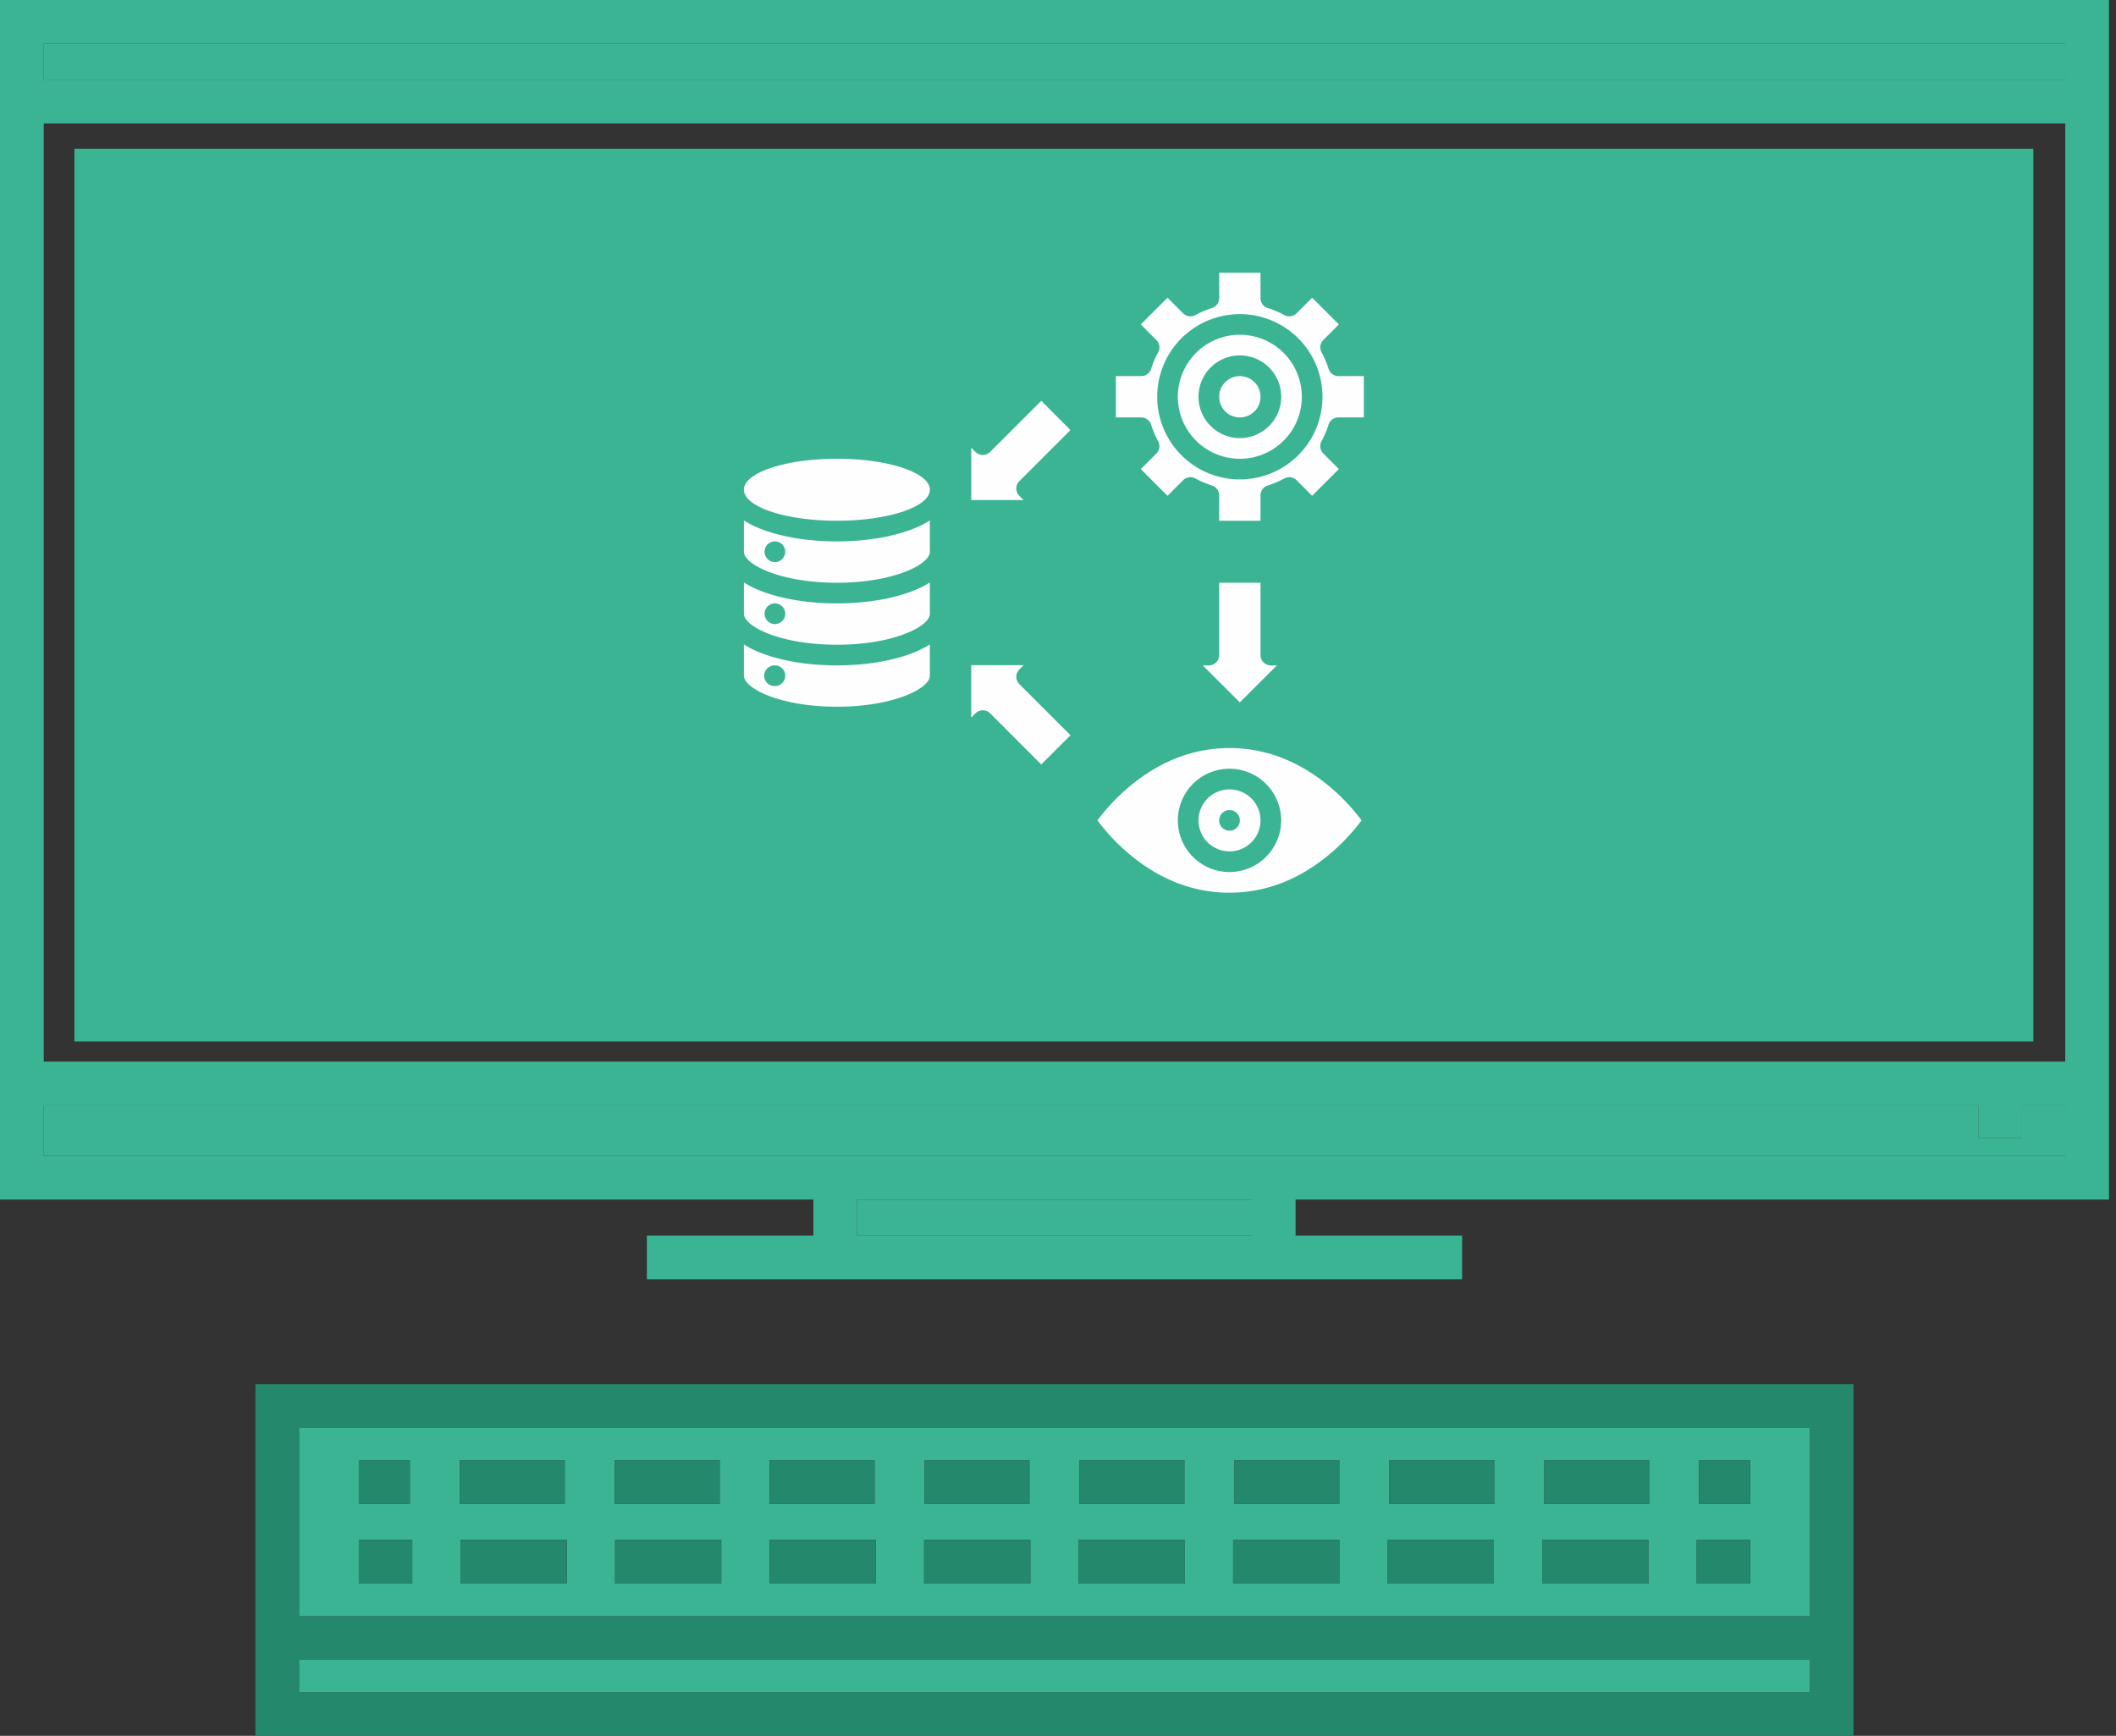 <svg xmlns="http://www.w3.org/2000/svg"  viewBox="0 0 128 105" fill="none"><rect x="0" y="0" width="128" height="105" fill="#333333" stroke="none"/><path fill="#3BB493" d="M127.576 0v72.562H78.371v2.176h10.074v2.645H39.13v-2.645h10.074v-2.176H0V0h127.576Zm-2.646 69.917v-3.054h-2.616v1.963h-2.646v-1.963H2.646v3.054H124.93Zm0-5.7V7.467H2.646v56.75H124.93Zm0-59.396V2.646H2.646V4.82H124.93ZM75.725 74.738v-2.176H51.851v2.176h23.874Z"/><path fill="#3BB493" d="M124.93 66.863v3.054H2.646v-3.054h117.022v1.963h2.646v-1.963h2.616Zm0-64.217H2.646V4.82H124.93V2.646Z"/><path fill="#24886D" d="M112.123 83.724V105H15.45V83.724h96.673Zm-2.646 18.63v-1.957H18.096v1.957h91.381Zm0-4.603V86.37H18.096v11.382h91.381Z"/><path fill="#3BB493" d="M109.477 100.397H18.096v1.957h91.381v-1.957Zm0-14.027v11.38H18.096V86.37h91.381Zm-3.609 9.423v-2.645h-3.234v2.645h3.234Zm0-4.82v-2.646h-3.087v2.646h3.087Zm-6.109 0v-2.646h-6.346v2.646h6.346Zm-.044 4.82v-2.645H93.29v2.645h6.426Zm-9.327-4.82v-2.646H84.04v2.646h6.347Zm-.02 4.82v-2.645h-6.426v2.645h6.425Zm-9.348 0v-2.645h-6.426v2.645h6.426Zm-.003-4.82v-2.646H74.67v2.646h6.347Zm-9.342 4.82v-2.645h-6.429v2.645h6.429Zm-.03-4.82v-2.646H65.3v2.646h6.346Zm-9.318 4.82v-2.645h-6.426v2.645h6.426Zm-.053-4.82v-2.646h-6.346v2.646h6.346Zm-9.295 4.82v-2.645h-6.425v2.645h6.425Zm-.073-4.82v-2.646h-6.35v2.646h6.35Zm-9.274 4.82v-2.645h-6.426v2.645h6.426Zm-.097-4.82v-2.646h-6.35v2.646h6.35Zm-9.248 4.82v-2.645H27.86v2.645h6.426Zm-.124-4.82v-2.646h-6.349v2.646h6.35Zm-9.224 4.82v-2.645h-3.233v2.645h3.233Zm-.147-4.82v-2.646h-3.086v2.646h3.086Z"/><path fill="#24886D" d="M105.867 93.148h-3.233v2.645h3.233v-2.645Zm0-4.821h-3.086v2.646h3.086v-2.646Zm-6.108 0h-6.347v2.646h6.347v-2.646Zm-.044 4.821h-6.426v2.645h6.426v-2.645Zm-9.327-4.821h-6.347v2.646h6.347v-2.646Zm-.02 4.821h-6.426v2.645h6.426v-2.645Zm-9.348 0h-6.426v2.645h6.426v-2.645Zm-.003-4.821H74.67v2.646h6.347v-2.646Z"/><path fill="#3BB493" d="M75.725 72.563H51.85v2.175h23.875v-2.175Z"/><path fill="#24886D" d="M71.675 93.148h-6.429v2.645h6.429v-2.645Zm-.03-4.821h-6.346v2.646h6.346v-2.646Zm-9.318 4.821H55.9v2.645h6.426v-2.645Zm-.053-4.821h-6.346v2.646h6.346v-2.646Zm-9.294 4.821h-6.426v2.645h6.425v-2.645Zm-.074-4.821h-6.35v2.646h6.35v-2.646Zm-9.274 4.821h-6.426v2.645h6.426v-2.645Zm-.097-4.821h-6.35v2.646h6.35v-2.646Zm-9.249 4.821h-6.425v2.645h6.425v-2.645Zm-.122-4.821h-6.35v2.646h6.35v-2.646Zm-9.225 4.821h-3.234v2.645h3.234v-2.645Zm-.147-4.821h-3.087v2.646h3.087v-2.646Z"/><g class="object"><path fill="#3BB493" d="M4.5 9H123v54H4.5z"/><path fill="#FEFEFE" d="M76.25 24a1.25 1.25 0 1 1-2.5 0 1.25 1.25 0 0 1 2.5 0Z"/><path fill="#FEFEFE" d="M75 20.25a3.75 3.75 0 1 0 0 7.501 3.75 3.75 0 0 0 0-7.5Zm0 6.25a2.501 2.501 0 1 1 .001-5.002 2.501 2.501 0 0 1 0 5.002ZM56.25 40.875v-1.892a5.854 5.854 0 0 1-.974.49c-1.252.501-2.904.777-4.651.777-1.747 0-3.399-.276-4.651-.777a5.854 5.854 0 0 1-.974-.49v1.892c0 .765 2.191 1.875 5.625 1.875s5.625-1.11 5.625-1.875Zm-9.375.625a.625.625 0 1 1 0-1.249.625.625 0 0 1 0 1.25Zm3.75-6.25c3.434 0 5.625-1.11 5.625-1.875v-1.892a5.861 5.861 0 0 1-.974.49c-1.252.501-2.904.777-4.651.777-1.747 0-3.399-.276-4.651-.777a5.861 5.861 0 0 1-.974-.49v1.892c0 .764 2.191 1.875 5.625 1.875Zm-3.75-2.5a.625.625 0 1 1 0 1.25.625.625 0 0 1 0-1.25Z"/><path fill="#FEFEFE" d="M50.625 39c3.434 0 5.625-1.11 5.625-1.875v-1.892a5.854 5.854 0 0 1-.974.49c-1.252.501-2.904.777-4.651.777-1.747 0-3.399-.276-4.651-.777a5.854 5.854 0 0 1-.974-.49v1.892C45 37.89 47.191 39 50.625 39Zm-3.75-2.5a.625.625 0 1 1 0 1.25.625.625 0 0 1 0-1.25Zm17.88-10.486-1.768-1.768-3.094 3.093a.625.625 0 0 1-.884 0l-.258-.258v3.169h3.169l-.26-.259a.625.625 0 0 1 0-.884l3.095-3.093ZM61.92 40.237h-3.17v3.17l.26-.26a.625.625 0 0 1 .883 0l3.094 3.095 1.768-1.768-3.094-3.094a.625.625 0 0 1 0-.884l.259-.259Zm-5.67-10.612c0 1.035-2.518 1.875-5.625 1.875S45 30.66 45 29.625c0-1.035 2.518-1.875 5.625-1.875s5.625.84 5.625 1.875Zm17.5 5.625v4.376a.625.625 0 0 1-.625.625h-.366L75 42.49l2.241-2.24h-.366a.625.625 0 0 1-.625-.625V35.25h-2.5Zm6.676 12.327c-1.847-1.544-3.883-2.327-6.052-2.327-2.168 0-4.204.783-6.05 2.327a12.163 12.163 0 0 0-1.938 2.048 12.168 12.168 0 0 0 1.938 2.048C70.17 53.217 72.206 54 74.374 54c2.17 0 4.205-.783 6.052-2.327a12.158 12.158 0 0 0 1.937-2.048 12.158 12.158 0 0 0-1.937-2.048Zm-6.052 5.173a3.126 3.126 0 0 1-2.21-5.335 3.126 3.126 0 0 1 5.335 2.21 3.128 3.128 0 0 1-3.124 3.125Zm5.994-30.438a5.557 5.557 0 0 0-.426-1.003.625.625 0 0 1 .106-.74l.943-.944-1.616-1.616-.943.943a.625.625 0 0 1-.741.107 5.557 5.557 0 0 0-1.003-.426.625.625 0 0 1-.438-.596V16.5h-2.5v1.537a.625.625 0 0 1-.438.596 5.56 5.56 0 0 0-1.002.426.625.625 0 0 1-.742-.107l-.943-.943-1.616 1.616.944.943a.626.626 0 0 1 .106.741c-.174.32-.317.656-.426 1.003a.625.625 0 0 1-.596.438H67.5v2.5h1.537c.273 0 .515.177.596.438.11.348.252.683.426 1.003a.626.626 0 0 1-.106.741l-.944.943 1.616 1.616.943-.943a.625.625 0 0 1 .742-.107c.32.175.655.317 1.002.426.26.082.438.323.438.596V31.5h2.5v-1.537c0-.273.178-.514.438-.596a5.564 5.564 0 0 0 1.003-.426.625.625 0 0 1 .741.107l.943.943 1.616-1.616-.943-.943a.625.625 0 0 1-.107-.741 5.56 5.56 0 0 0 .426-1.003.625.625 0 0 1 .596-.438H82.5v-2.5h-1.537a.625.625 0 0 1-.595-.438ZM75 29a4.999 4.999 0 1 1 0-9.998A4.999 4.999 0 0 1 75 29Z"/><path fill="#FEFEFE" d="M74.375 47.75a1.875 1.875 0 1 0 0 3.75 1.875 1.875 0 0 0 0-3.75Zm0 2.5a.625.625 0 1 1 0-1.25.625.625 0 0 1 0 1.25Z"/></g></svg>